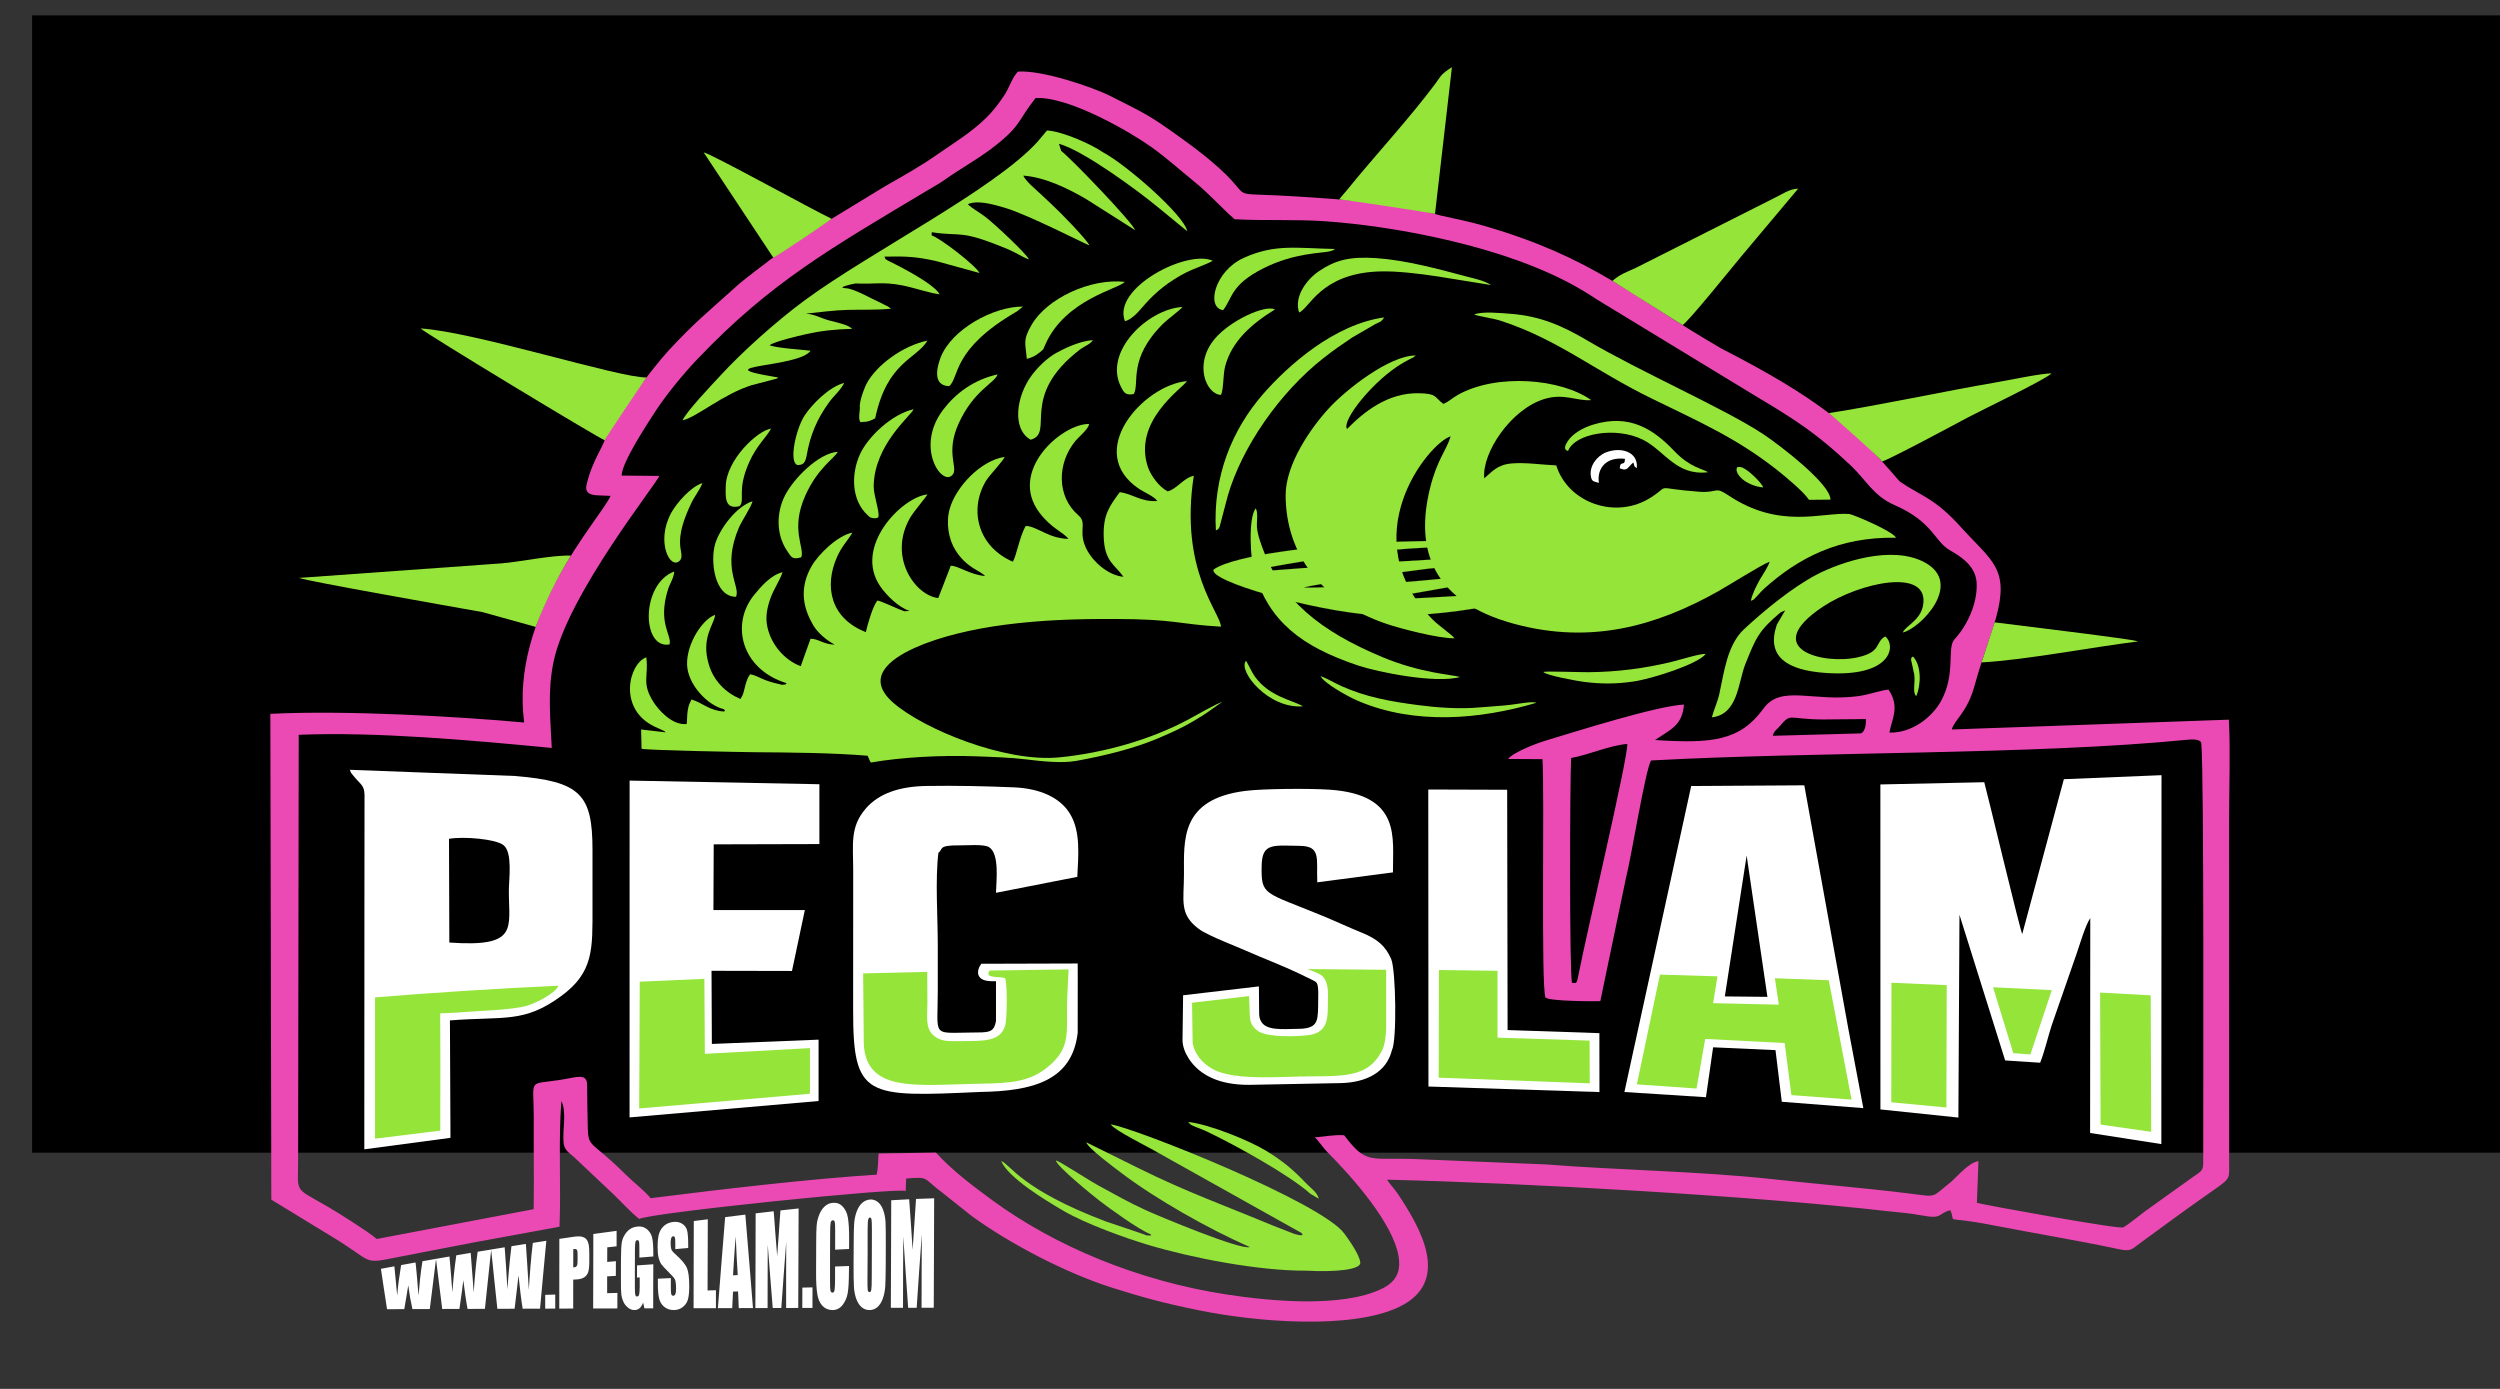 <?xml version="1.0" encoding="UTF-8"?>
<svg xmlns="http://www.w3.org/2000/svg" xmlns:xlink="http://www.w3.org/1999/xlink" width="180px" height="100px" viewBox="0 0 180 100" version="1.1">
<rect x="0" y="0" width="180" height="100" fill="#333333" stroke="none"/>
<g id="surface1">
<path style="fill-rule:evenodd;fill:rgb(0%,0%,0%);fill-opacity:1;stroke-width:20;stroke-linecap:butt;stroke-linejoin:miter;stroke:rgb(0%,0%,0%);stroke-opacity:1;stroke-miterlimit:4;" d="M 1163.713 1119.233 L 117736.287 1119.233 L 117736.287 82980.767 L 1163.713 82980.767 Z M 1163.713 1119.233 " transform="matrix(0.002,0,0,0.001,0,0.001)"/>
<path style=" stroke:none;fill-rule:evenodd;fill:rgb(92.157%,29.02%,70.588%);fill-opacity:1;" d="M 113.121 54.578 C 114.453 54.332 115.828 53.684 117.164 53.562 C 117.254 54.43 114.141 67.605 113.688 70.008 C 113.5 70.992 113.504 70.746 113.191 70.77 C 112.992 70.441 113.031 56.105 113.121 54.578 Z M 127.648 52.977 C 127.703 52.637 127.938 52.527 128.148 52.281 C 128.992 51.293 128.68 51.793 131.273 51.801 L 134.344 51.773 C 134.359 52.008 134.332 52.68 133.977 52.805 Z M 115.223 72.082 L 117.066 63.23 C 117.441 61.809 118.453 55.484 118.875 54.754 C 130.625 54.109 146.461 54.355 157.43 53.266 C 157.898 53.211 158.469 53.227 158.496 53.527 C 158.699 55.949 158.629 79.367 158.633 83.055 C 158.633 84.367 158.727 84.16 157.746 84.848 L 154.43 87.223 C 154.203 87.391 153.145 88.246 152.879 88.367 C 152.766 88.555 143.301 86.832 142.336 86.609 L 142.449 83.605 C 141.801 83.684 140.98 84.633 140.52 85.059 C 138.992 86.262 139.574 86.195 137.445 85.93 C 134.199 85.527 131.047 85.277 127.711 84.91 C 122.324 84.32 116.656 84.262 111.266 83.836 L 101.453 83.438 C 98.543 83.391 98.316 83.746 96.777 81.738 C 96.066 81.688 95.418 81.832 94.664 81.891 C 94.992 82.184 95.238 82.617 95.527 82.906 C 97.402 84.781 100.293 88.07 100.695 90.438 C 100.898 91.648 100.441 92.344 99.449 92.812 C 96.551 94.184 91.402 93.672 88.367 93.211 C 81.914 92.23 75.949 89.711 71.453 86.422 C 70.008 85.367 68.512 84.227 67.387 82.988 L 63.262 83.051 C 63.211 83.605 63.234 84.047 63.125 84.574 C 58.133 84.898 52.133 85.605 46.844 86.27 C 46.391 85.707 45.625 85.145 45.043 84.562 C 42.285 81.812 42.352 82.852 42.309 80.656 C 42.293 79.812 42.277 78.973 42.273 78.129 C 42.27 77.242 41.551 77.555 40.469 77.73 C 37.965 78.137 38.422 77.539 38.43 80.379 C 38.43 81.117 38.426 81.855 38.43 82.594 C 38.434 84.078 38.449 85.578 38.422 87.062 L 27.129 89.207 C 26.52 88.68 24.336 87.309 23.566 86.863 C 21.105 85.438 21.469 85.969 21.465 83.422 L 21.508 52.906 C 27.102 52.672 34.129 53.316 39.727 53.852 C 39.629 51.703 39.414 49.801 39.852 47.668 C 40.852 42.781 47.434 34.645 47.461 34.266 L 44.758 34.242 C 44.77 33.289 46.617 30.504 47.098 29.754 C 47.91 28.48 49.234 26.879 50.219 25.848 C 55.488 20.32 59.777 17.895 66.863 13.656 C 67.262 13.418 67.672 13.191 68.051 12.922 C 69.031 12.223 70.285 11.523 71.293 10.77 C 73.574 9.062 73.23 8.727 74.562 7.059 C 76.977 6.922 81.48 9.57 82.887 10.578 C 84.035 11.402 84.945 12.23 86.016 13.102 C 87.02 13.914 87.871 14.883 88.887 15.785 C 91.059 15.906 93.277 15.777 95.465 15.934 C 100.582 16.305 106.699 17.582 111.043 19.449 C 112.559 20.098 113.723 20.73 115.016 21.586 L 126.332 28.473 C 129.422 30.312 130.859 31.262 133.27 33.531 C 134.332 34.535 134.902 35.711 136.383 36.355 C 139.195 37.578 139.273 38.996 140.414 39.633 C 141.43 40.199 142.277 40.895 142.32 42.012 C 142.379 43.461 141.633 45.047 140.727 46.027 C 140.148 46.656 140.852 48.5 139.738 50.504 C 139.121 51.609 137.688 52.793 136.039 52.746 C 136.191 51.809 136.824 50.887 135.973 49.656 C 135.52 49.664 134.582 50.02 133.766 50.125 C 130.539 50.555 128.234 49.27 126.977 51.008 C 125.27 53.367 123.227 53.543 119.16 53.281 C 120.324 52.492 121.113 52.242 121.246 50.73 C 119.289 50.824 113.629 52.621 111.324 53.312 C 110.633 53.52 108.969 54.152 108.582 54.645 L 111.059 54.66 C 111.215 56.926 110.941 71.172 111.277 71.824 C 111.562 72.098 114.91 72.102 115.223 72.082 Z M 55.488 18.668 C 55.418 18.719 55.312 18.809 55.035 19.023 C 54.793 19.215 54.641 19.309 54.375 19.52 C 53.973 19.844 53.43 20.242 53.043 20.594 C 50.957 22.48 50.078 23.148 48.145 25.23 C 46.961 26.5 44.02 30.453 43.539 31.699 C 43.363 32.191 42.668 33.293 42.355 34.438 C 42.203 34.988 41.953 35.566 42.891 35.656 C 43.129 35.676 43.453 35.676 43.969 35.703 C 43.086 37.535 36.707 44.32 37.742 52.02 C 33.027 51.594 25.051 51.125 19.465 51.395 L 19.535 86.375 L 23.676 88.902 C 26.895 90.82 26.047 91.031 28.328 90.574 C 30.254 90.188 32.387 89.797 34.293 89.422 L 40.285 88.324 C 40.402 85.32 40.195 82.219 40.418 79.281 C 40.828 80.066 40.477 81.367 40.582 82.324 C 40.637 82.816 41.023 83.035 41.34 83.32 L 44.168 85.988 C 44.766 86.559 45.41 87.285 46.031 87.766 C 46.629 87.34 64.945 85.461 65.207 85.758 L 65.242 84.855 C 66.961 84.711 66.406 84.812 67.887 85.902 L 69.984 87.57 C 72.707 89.543 76.738 91.664 80.109 92.727 C 82.375 93.441 83.867 93.844 86.387 94.355 C 90.488 95.184 97.285 95.746 100.723 94.105 C 104.535 92.289 102.281 88.406 100.621 85.926 C 100.398 85.598 100.008 85.18 99.867 84.938 C 109.758 85.168 126.262 86.102 135.859 87.199 C 136.676 87.285 137.523 87.352 138.312 87.5 C 139.902 87.805 139.465 87.395 140.418 87.133 C 140.922 88.203 139.691 87.473 143.473 88.215 C 146.516 88.809 149.504 89.289 152.559 89.941 C 153.449 90.133 153.5 89.93 154.066 89.52 C 155.762 88.289 157.047 87.324 158.773 86.113 C 160.594 84.832 160.508 85 160.5 83.887 L 160.496 58.984 C 160.496 56.637 160.594 54.148 160.48 51.816 L 140.531 52.523 C 140.719 51.797 141.648 51.324 142.191 49.293 C 142.656 47.57 143.219 46.176 143.699 44.535 C 144.707 40.914 143.43 40.434 141.168 37.934 C 139.246 35.805 138.297 35.723 136.766 34.656 C 133.586 30.906 130.812 28.617 123.938 25.094 C 117.43 21.328 114.777 18.566 106.875 16.266 C 105.848 15.965 104.777 15.75 103.719 15.516 C 100.637 14.613 96.41 14.332 93.07 14.129 C 86.977 13.754 91.816 14.801 85.016 9.922 C 82.727 8.277 82.562 8.238 79.926 6.902 C 78.699 6.285 75.027 5.027 73.289 5.156 C 72.848 5.613 72.68 6.324 72.266 6.926 C 71.887 7.48 71.484 8.031 70.938 8.551 C 69.836 9.602 68.734 10.25 67.504 11.109 C 66.203 12.02 64.992 12.684 63.73 13.406 L 59.91 15.734 Z M 55.488 18.668 "/>
<path style=" stroke:none;fill-rule:evenodd;fill:rgb(58.039%,89.412%,22.745%);fill-opacity:1;" d="M 92.566 35.652 C 92.57 39.953 95.223 43.383 99.875 44.934 C 100.816 45.25 103.539 45.973 104.723 45.957 C 104.582 45.73 103.578 45.039 103.172 44.629 C 97.297 38.684 102.879 31.887 104.449 31.414 C 104.117 32.488 103.473 33.074 102.957 35.172 C 101.879 39.555 103.105 43.316 109.027 44.918 C 114.617 46.43 119.316 45.031 123.672 42.594 C 124.48 42.141 126.746 40.707 127.414 40.438 C 127.324 40.793 126.898 41.395 126.691 41.762 C 126.484 42.137 126.156 42.77 126.062 43.258 C 126.398 43.113 126.129 43.27 126.375 43.059 C 126.414 43.027 126.52 42.91 126.582 42.84 C 126.742 42.66 126.867 42.516 127.031 42.371 C 129.488 40.172 132.379 38.648 136.516 38.715 C 136.25 38.223 133.387 37.027 133.148 37.008 C 131.188 36.859 128.156 38.145 124.449 35.668 C 123.418 34.98 123.746 35.504 122.355 35.406 C 118.926 35.152 120.367 34.844 118.898 35.797 C 116.328 37.469 112.875 36.18 112.051 33.508 C 111.02 33.465 109.887 33.285 108.848 33.367 C 107.77 33.457 107.406 34 106.867 34.438 C 106.684 32.605 108.789 29.461 111.195 28.727 C 112.625 28.293 113.527 28.895 114.566 28.809 C 112.422 27.27 107.781 26.848 104.953 28.438 C 104.566 28.656 104.27 28.957 103.918 29.078 C 103.254 28.59 103.5 28.34 102.16 28.312 C 99.91 28.266 98.184 29.668 96.988 30.887 C 96.559 30.293 98.918 27.332 101.039 26.113 C 101.156 26.047 101.293 25.969 101.457 25.883 C 101.742 25.734 101.727 25.773 101.93 25.594 C 100.016 25.598 96.906 28.066 95.691 29.383 C 94.371 30.816 92.566 33.422 92.566 35.652 Z M 92.566 35.652 "/>
<path style=" stroke:none;fill-rule:evenodd;fill:rgb(100%,100%,100%);fill-opacity:1;" d="M 32.328 60.395 C 33.395 60.207 35.719 60.414 36.254 60.852 C 36.922 61.391 36.637 63.301 36.637 64.148 C 36.637 66.859 37.348 68.215 32.352 67.863 Z M 26.238 64.887 L 26.23 82.75 L 32.434 81.922 L 32.395 73.469 C 36.363 73.164 37.727 73.676 40.406 71.715 C 42.754 70 42.66 68.316 42.66 65.348 L 42.66 61.195 C 42.66 57.18 41.789 56.262 37.078 55.871 L 25.184 55.426 C 25.324 55.742 25.203 55.551 25.461 55.875 C 25.961 56.492 26.227 56.523 26.246 57.227 Z M 26.238 64.887 "/>
<path style=" stroke:none;fill-rule:evenodd;fill:rgb(100%,100%,100%);fill-opacity:1;" d="M 124.188 71.742 L 125.758 61.598 L 127.254 71.773 Z M 122.828 79 L 123.344 75.406 L 127.836 75.609 L 128.289 79.328 L 134.16 79.785 L 133.07 74.02 L 129.91 56.543 L 121.766 56.594 L 116.957 78.625 Z M 122.828 79 "/>
<path style=" stroke:none;fill-rule:evenodd;fill:rgb(100%,100%,100%);fill-opacity:1;" d="M 51.254 75.164 L 51.23 69.898 L 57.023 69.91 L 57.949 65.523 L 51.367 65.527 L 51.387 60.793 L 58.996 60.773 L 58.996 56.465 L 45.332 56.203 L 45.328 80.453 L 58.938 79.273 L 58.938 74.855 Z M 51.254 75.164 "/>
<path style=" stroke:none;fill-rule:evenodd;fill:rgb(100%,100%,100%);fill-opacity:1;" d="M 90.531 77.504 C 67.367 77.699 120.715 77.246 90.531 77.504 Z M 100.219 75.613 C 100.586 74.93 100.504 69.832 100.164 69.047 C 99.762 68.113 99.156 67.605 98.086 67.168 C 96.938 66.699 96.277 66.375 95.199 65.93 C 90.992 64.195 90.793 64.52 90.84 62.301 C 90.879 60.668 91.684 60.879 93.594 60.902 C 95.137 60.926 94.773 61.82 94.844 63.527 L 100.293 62.812 C 100.262 60.387 100.969 57.203 95.699 56.855 C 94.293 56.762 90.988 56.781 89.695 56.941 C 84.953 57.527 85.25 60.504 85.246 62.949 C 85.242 64.855 84.879 65.828 86.336 66.898 C 87.016 67.398 89.203 68.207 90.195 68.66 C 90.656 68.871 92.477 69.586 93.461 70.059 L 94.488 70.559 C 94.914 70.762 94.941 70.75 94.906 72.449 C 94.883 73.598 94.84 74.086 93.359 74.078 C 92.344 74.094 91.109 74.227 90.77 73.488 C 90.699 73.336 90.66 73.176 90.66 73.008 L 90.641 71.02 L 85.184 71.66 L 85.141 74.836 C 85.133 75.355 85.344 75.836 85.598 76.23 C 86.379 77.422 87.805 78.121 89.945 78.109 L 96.504 77.984 C 98.363 77.949 99.824 77.207 100.219 75.613 Z M 100.219 75.613 "/>
<path style=" stroke:none;fill-rule:evenodd;fill:rgb(100%,100%,100%);fill-opacity:1;" d="M 102.848 78.23 L 115.16 78.629 L 115.156 74.387 L 108.547 74.164 L 108.516 56.863 L 102.836 56.844 Z M 102.848 78.23 "/>
<path style=" stroke:none;fill-rule:evenodd;fill:rgb(58.039%,89.412%,22.745%);fill-opacity:1;" d="M 117.855 78.074 L 122.152 78.375 L 122.773 74.805 L 128.496 75.098 L 128.98 78.848 L 133.312 79.172 L 131.672 70.578 L 127.793 70.434 L 128.074 72.336 L 123.344 72.227 L 123.656 70.297 L 119.516 70.172 Z M 117.855 78.074 "/>
<path style=" stroke:none;fill-rule:evenodd;fill:rgb(58.039%,89.412%,22.745%);fill-opacity:1;" d="M 94.652 69.977 C 95.223 70.188 95.406 70.398 95.543 70.906 C 95.656 71.316 95.609 72.004 95.605 72.449 C 95.605 73.438 95.508 74.359 94.23 74.527 C 93.324 74.645 91.352 74.688 90.656 74.281 C 90.168 73.996 90.004 73.594 89.988 73.141 L 89.934 71.719 L 85.828 72.195 L 85.871 75.105 C 86.012 75.895 86.555 76.535 87.27 76.949 C 88.82 77.848 92.309 77.5 94.289 77.496 C 97.066 77.5 98.641 77.457 99.543 75.555 C 99.688 75.254 99.805 74.617 99.805 73.863 L 99.805 69.824 L 94.141 69.773 Z M 94.652 69.977 "/>
<path style=" stroke:none;fill-rule:evenodd;fill:rgb(58.039%,89.412%,22.745%);fill-opacity:1;" d="M 93.707 88.773 C 93.793 88.855 93.941 89.07 93.168 88.832 L 91.664 88.246 C 88.211 86.805 85.414 85.824 81.859 84.051 L 78.211 82.246 C 78.328 82.672 80.309 84.125 80.75 84.461 C 83.18 86.309 87.016 88.484 89.98 89.785 C 89.391 90.051 83.477 87.578 82.516 87.141 C 81.27 86.578 80.293 86.008 79.121 85.375 C 78.301 84.93 76.281 83.586 76.023 83.555 C 76.098 83.988 78.664 86.062 79.16 86.449 C 79.738 86.898 82.117 88.633 82.859 88.863 C 82.789 88.98 83.152 88.969 82.547 88.949 C 82.414 88.867 79.973 88.078 79.613 87.941 C 73.523 85.633 72.777 83.871 72.086 83.59 C 72.57 84.777 75.242 86.41 76.586 87.188 C 78.18 88.113 80.926 89.105 82.648 89.625 C 85.75 90.559 90.613 91.512 94.055 91.488 C 96.176 91.602 97.988 91.418 97.941 90.906 C 97.887 90.34 97.148 89.309 96.801 88.828 C 95.18 86.574 81.727 81.211 79.965 80.953 C 80.312 81.434 82.691 82.578 83.418 83.016 Z M 93.707 88.773 "/>
<path style=" stroke:none;fill-rule:evenodd;fill:rgb(58.039%,89.412%,22.745%);fill-opacity:1;" d="M 31.707 76.598 L 31.695 72.961 L 32.871 72.91 C 34.398 72.773 36.863 72.742 37.973 72.402 C 38.602 72.211 39.996 71.52 40.207 70.969 C 35.797 71.18 31.398 71.449 27.004 71.812 L 27.004 81.984 L 31.699 81.406 Z M 31.707 76.598 "/>
<path style=" stroke:none;fill-rule:evenodd;fill:rgb(58.039%,89.412%,22.745%);fill-opacity:1;" d="M 106.137 22.648 C 106.457 22.773 107.508 22.918 108.051 23.094 C 112.184 24.441 114.777 26.676 118.965 28.715 C 122.453 30.414 125.039 31.562 127.891 33.793 C 128.477 34.254 129.859 35.391 130.246 35.988 L 131.793 35.973 C 131.816 34.832 127.973 31.93 126.98 31.277 C 124.156 29.406 118.203 26.824 114.246 24.492 C 112.559 23.5 110.93 22.746 108.719 22.59 C 108.137 22.547 106.66 22.398 106.137 22.648 Z M 106.137 22.648 "/>
<path style=" stroke:none;fill-rule:evenodd;fill:rgb(58.039%,89.412%,22.745%);fill-opacity:1;" d="M 41.109 40.004 C 39.773 39.953 37.379 40.465 36.113 40.562 L 21.535 41.609 C 22.02 41.828 32.406 43.656 34.73 44.07 L 38.57 45.137 C 39.238 43.387 40.078 41.66 41.109 40.004 Z M 41.109 40.004 "/>
<path style=" stroke:none;fill-rule:evenodd;fill:rgb(58.039%,89.412%,22.745%);fill-opacity:1;" d="M 131.676 29.742 C 131.883 29.902 135.176 32.785 135.504 33.227 C 136.09 33.062 140.891 30.48 141.734 30.031 C 142.629 29.555 147.312 27.309 147.711 26.883 C 146.996 26.875 144.559 27.387 143.719 27.531 C 140.059 28.156 135.109 29.219 131.676 29.742 Z M 131.676 29.742 "/>
<path style=" stroke:none;fill-rule:evenodd;fill:rgb(58.039%,89.412%,22.745%);fill-opacity:1;" d="M 116.09 20.223 L 121.141 23.402 C 121.484 23.266 124.797 19.145 125.367 18.465 L 129.469 13.582 C 128.82 13.598 128.285 14.012 127.711 14.277 L 117.773 19.289 C 117.062 19.613 116.684 19.727 116.09 20.223 Z M 116.09 20.223 "/>
<path style=" stroke:none;fill-rule:evenodd;fill:rgb(100%,100%,100%);fill-opacity:1;" d="M 67.566 61.395 C 67.93 61.168 67.477 60.852 69.039 60.867 C 69.621 60.875 70.809 60.762 71.199 60.988 C 71.984 61.453 71.73 63.441 71.711 64.281 L 77.566 63.133 C 77.637 61.621 77.824 59.895 77.047 58.605 C 76.336 57.422 74.883 56.777 73.043 56.691 C 70.965 56.602 68.785 56.555 66.691 56.59 C 64.777 56.621 63.273 57.121 62.328 58.223 C 61.195 59.543 61.426 60.762 61.43 62.582 C 61.434 65.961 61.43 69.344 61.426 72.727 C 61.418 79.051 62.371 78.992 70.574 78.621 C 74.336 78.559 77.188 77.836 77.594 74.367 L 77.598 70.414 L 77.594 69.371 L 70.652 69.391 C 70.262 69.926 70.293 70.59 71.273 70.641 C 71.543 70.656 71.449 70.648 71.711 70.645 L 71.711 73.508 C 71.555 74.391 71.18 74.332 69.867 74.344 C 67.059 74.371 67.52 74.676 67.52 71.344 C 67.52 70.234 67.52 69.129 67.52 68.023 C 67.52 66.016 67.328 63.316 67.566 61.395 Z M 67.566 61.395 "/>
<path style=" stroke:none;fill-rule:evenodd;fill:rgb(58.039%,89.412%,22.745%);fill-opacity:1;" d="M 104.539 4.84 C 104.508 4.859 104.465 4.887 104.445 4.898 L 104.266 5.016 C 103.723 5.391 103.688 5.562 103.34 6.031 C 101.5 8.508 98.988 11.207 96.969 13.703 C 96.875 13.828 96.391 14.359 96.43 14.359 C 96.91 14.387 103.047 15.32 103.32 15.402 Z M 104.539 4.84 "/>
<path style=" stroke:none;fill-rule:evenodd;fill:rgb(58.039%,89.412%,22.745%);fill-opacity:1;" d="M 127.934 44.969 C 127.133 47.293 128.695 48.254 131.402 48.449 C 136.211 48.801 136.547 46.484 135.738 45.824 C 134.98 46.246 135.5 46.922 133.805 47.316 C 131.312 47.898 126.641 46.734 131.27 43.668 C 133.891 41.934 138.945 40.828 138.461 43.582 C 138.266 44.688 137.184 45.062 137.004 45.539 C 138.23 45.266 141.406 42.047 138.598 40.504 C 136.238 39.207 132.531 40.469 130.809 41.367 C 129 42.309 126.914 44.051 125.582 45.293 C 124.348 46.438 124.133 48.422 123.793 49.957 C 123.66 50.562 123.395 51.094 123.254 51.648 C 125.148 51.438 125.141 49.129 125.66 47.828 C 126.426 45.926 126.602 45.441 128.191 44.098 L 128.535 43.945 Z M 127.934 44.969 "/>
<path style=" stroke:none;fill-rule:evenodd;fill:rgb(58.039%,89.412%,22.745%);fill-opacity:1;" d="M 58.359 25.25 C 57.594 25.168 55.98 25.062 55.41 24.863 C 55.715 24.59 57.582 24.164 58.027 24.062 C 59.148 23.809 60.102 23.715 61.359 23.676 C 61.035 23.371 60.355 23.246 59.68 23.066 C 59.094 22.91 58.68 22.629 58.016 22.582 C 58.926 22.488 60.109 22.332 61.02 22.312 C 62.137 22.285 63.055 22.328 64.141 22.23 C 64.121 22.207 64.082 22.148 64.07 22.168 C 64.059 22.184 64.02 22.121 64 22.105 L 63.352 21.777 C 62.73 21.504 61.492 20.773 60.906 20.754 C 60.16 20.723 61.316 20.449 61.602 20.41 C 62.996 20.469 63.574 20.281 64.922 20.539 C 65.82 20.711 66.895 21.098 67.656 21.191 C 67.168 20.297 63.906 18.754 63.902 18.75 C 63.656 18.559 63.805 18.758 63.684 18.477 C 65.289 18.441 65.957 18.484 67.371 18.789 L 70.523 19.656 C 70.266 19.121 67.668 17.121 67.078 16.949 L 67.086 16.719 C 69.324 17.066 69.023 16.473 72.574 17.945 C 73.152 18.184 73.617 18.52 74.086 18.676 C 73.898 18.262 71.637 16.145 70.953 15.621 C 70.562 15.32 70.008 15.012 69.691 14.719 C 69.832 14.637 69.73 14.66 69.992 14.605 C 70.684 14.469 71.711 14.773 72.363 14.965 C 74.012 15.449 78.27 17.633 78.434 17.668 C 78.254 17.246 76.348 15.293 75.73 14.723 C 75.438 14.457 75.301 14.32 75.035 14.07 C 74.637 13.691 73.836 13.043 73.676 12.645 C 75.281 12.758 76.965 13.621 78.152 14.301 L 81.734 16.574 C 81.516 15.984 77.145 11.43 76.402 10.863 L 76.246 10.352 C 77.977 10.824 81.867 13.676 83.359 14.91 L 85.477 16.645 C 85.281 15.508 81.039 11.805 79.379 10.945 C 78.691 10.453 76.594 9.473 75.387 9.391 L 74.699 10.211 C 71.551 13.664 62.691 18.129 57.965 21.602 C 55.938 23.094 53.449 25.312 51.812 27.102 C 51.289 27.672 49.398 29.645 49.148 30.266 C 50.188 30.023 52.082 28.359 54.141 27.727 L 55.637 27.336 C 55.867 27.27 56.277 27.203 55.809 27.141 C 50.535 26.273 57.547 26.488 58.359 25.25 Z M 55.805 27.141 L 58.238 22.371 Z M 55.805 27.141 "/>
<path style=" stroke:none;fill-rule:evenodd;fill:rgb(58.039%,89.412%,22.745%);fill-opacity:1;" d="M 87.543 38.195 C 87.797 38.027 87.656 38.199 87.812 37.93 L 88.402 35.691 C 89.406 32.223 92.109 28.273 95.316 25.762 C 95.996 25.227 96.566 24.832 97.34 24.312 L 99.02 23.336 C 99.457 23.129 99.426 23.191 99.66 22.855 C 96.059 23.348 92.719 26.328 90.922 28.395 C 88.723 30.934 87.32 34.281 87.543 38.195 Z M 87.543 38.195 "/>
<path style=" stroke:none;fill-rule:evenodd;fill:rgb(100%,100%,100%);fill-opacity:1;" d="M 141.082 65.867 L 144.371 76.352 L 146.891 76.516 C 147.223 75.688 147.449 74.652 147.723 73.82 L 149.527 68.633 C 149.758 67.961 150.16 66.586 150.5 66.105 L 150.488 81.574 L 155.617 82.375 L 155.629 55.812 L 148.598 56.102 L 145.602 67.25 C 145.473 67.094 143.168 57.426 142.867 56.32 L 135.387 56.48 L 135.391 79.879 L 141.004 80.465 Z M 141.082 65.867 "/>
<path style=" stroke:none;fill-rule:evenodd;fill:rgb(58.039%,89.412%,22.745%);fill-opacity:1;" d="M 72.363 70.418 C 72.535 70.754 72.512 73.312 72.383 73.801 C 72.07 75 70.832 74.945 69.281 74.961 C 68.277 74.965 67.75 75.016 67.207 74.543 C 66.605 74.02 66.773 73.141 66.773 72.262 L 66.762 69.973 L 62.148 70.086 L 62.188 74.754 C 62.09 78.789 65.984 78.102 70.566 78.027 C 72.824 77.992 74.172 77.887 75.496 76.777 C 76.98 75.527 76.824 74.531 76.824 72.539 C 76.824 71.852 76.949 69.77 76.93 69.797 L 71.258 69.879 C 70.848 70.453 71.867 70.289 72.363 70.418 Z M 72.363 70.418 "/>
<path style="fill-rule:evenodd;fill:rgb(58.039%,89.412%,22.745%);fill-opacity:1;stroke-width:7.62;stroke-linecap:butt;stroke-linejoin:miter;stroke:rgb(58.039%,89.412%,22.745%);stroke-opacity:1;stroke-miterlimit:4;" d="M 45315.143 40972.442 C 45500.924 40893.597 47121.35 40331.821 47536.777 40203.697 C 48359.891 39950.734 49069.473 39783.187 50034.503 39605.784 C 50996.953 39431.666 51706.534 39395.529 52736.072 39283.831 C 53326.96 39221.411 55334.429 39326.539 55693.09 39135.995 C 54431.326 38791.045 50377.682 38932.31 48937.878 39129.424 C 47500.653 39333.109 44471.387 39931.022 43699.878 40995.439 C 43449.59 41810.178 47301.97 43994.86 49441.035 44277.391 C 50689.898 44438.367 52312.904 44109.844 53368.244 43705.759 C 53987.515 43469.222 56000.145 42493.507 56302.04 42082.852 L 53347.602 42759.611 C 51918.118 43045.427 50775.048 43051.997 50065.467 43189.977 C 49745.51 43186.692 49766.152 43127.558 49833.24 43091.42 L 55143.487 41218.835 C 54893.199 41057.858 51685.892 41724.762 51141.45 41813.463 C 50026.762 41997.436 48073.479 42342.386 46927.828 42306.248 C 47258.105 42063.141 50669.256 41120.278 51425.282 40939.59 L 56374.288 40006.583 C 54622.268 39819.324 48561.155 40627.492 46504.659 40965.872 L 45516.406 41113.707 C 45330.625 41143.275 45281.599 41107.137 45315.143 40972.442 Z M 45315.143 40972.442 " transform="matrix(0.002,0,0,0.001,0,0.001)"/>
<path style=" stroke:none;fill-rule:evenodd;fill:rgb(58.039%,89.412%,22.745%);fill-opacity:1;" d="M 147.73 71.289 L 143.5 71.082 L 144.957 75.824 L 146.188 75.922 Z M 147.73 71.289 "/>
<path style=" stroke:none;fill-rule:evenodd;fill:rgb(58.039%,89.412%,22.745%);fill-opacity:1;" d="M 142.672 47.691 C 145.613 47.551 150.734 46.578 153.93 46.184 C 153.926 46.055 144.492 44.93 143.617 44.809 Z M 142.672 47.691 "/>
<path style=" stroke:none;fill-rule:evenodd;fill:rgb(58.039%,89.412%,22.745%);fill-opacity:1;" d="M 93.535 22.496 C 94.27 22.242 95.051 19.719 99.223 19.547 C 100.535 19.492 102.223 19.711 103.457 19.895 L 107.352 20.523 C 106.871 20.195 106.148 20.059 105.535 19.895 C 103.586 19.371 101.203 18.73 99.109 18.586 C 97.156 18.449 96.113 18.75 94.988 19.508 C 94.094 20.102 93.145 21.359 93.535 22.496 Z M 93.535 22.496 "/>
<path style=" stroke:none;fill-rule:evenodd;fill:rgb(58.039%,89.412%,22.745%);fill-opacity:1;" d="M 97.801 47.922 C 99.176 48.383 103.32 49.234 105.129 48.746 C 104.625 48.578 102.324 48.48 99.523 47.309 C 95.109 45.457 92.242 43.25 90.84 39.285 C 90.688 38.855 90.559 38.473 90.508 38.051 C 90.453 37.609 90.613 36.949 90.414 36.598 C 89.848 37.301 90.035 40.367 90.312 41.254 C 91.398 44.711 93.621 46.527 97.801 47.922 Z M 97.801 47.922 "/>
<path style=" stroke:none;fill-rule:evenodd;fill:rgb(58.039%,89.412%,22.745%);fill-opacity:1;" d="M 58.316 78.75 L 58.316 75.465 L 50.75 75.875 L 50.715 70.477 L 46.062 70.68 L 46.023 79.809 Z M 58.316 78.75 "/>
<path style=" stroke:none;fill-rule:evenodd;fill:rgb(58.039%,89.412%,22.745%);fill-opacity:1;" d="M 71.828 26.957 C 70.094 27.34 68.797 28.328 67.902 29.508 C 65.809 32.273 67.93 35.195 68.625 34.125 C 68.957 33.613 68.074 32.559 69.031 30.473 C 70.121 28.09 71.613 27.59 71.828 26.957 Z M 71.828 26.957 "/>
<path style=" stroke:none;fill-rule:evenodd;fill:rgb(58.039%,89.412%,22.745%);fill-opacity:1;" d="M 74.211 31.66 C 75.977 31.164 73.324 28.574 77.762 25.16 C 78.055 24.938 78.508 24.785 78.688 24.488 C 77.762 24.555 76.719 25.043 76.066 25.402 C 75.395 25.77 74.711 26.445 74.273 27.039 C 73.176 28.516 72.832 30.898 74.211 31.66 Z M 74.211 31.66 "/>
<path style=" stroke:none;fill-rule:evenodd;fill:rgb(58.039%,89.412%,22.745%);fill-opacity:1;" d="M 43.539 31.699 C 43.664 31.41 46.297 27.523 46.547 27.176 C 44.582 27.219 34.172 23.887 30.285 23.648 C 30.465 23.906 43.188 31.602 43.539 31.699 Z M 43.539 31.699 "/>
<path style=" stroke:none;fill-rule:evenodd;fill:rgb(58.039%,89.412%,22.745%);fill-opacity:1;" d="M 63.234 37.254 C 63.375 36.922 62.898 35.699 62.906 35.004 C 62.945 32.012 65.602 29.918 65.781 29.465 C 64.203 29.82 62.48 31.453 61.906 32.734 C 61.285 34.113 61.277 36.027 62.492 37.113 C 62.602 37.211 62.602 37.242 62.758 37.285 C 63.031 37.359 63.156 37.285 63.234 37.254 Z M 63.234 37.254 "/>
<path style=" stroke:none;fill-rule:evenodd;fill:rgb(58.039%,89.412%,22.745%);fill-opacity:1;" d="M 107.82 74.711 L 107.82 69.898 L 103.605 69.84 L 103.586 77.594 L 114.461 78 L 114.453 74.922 Z M 107.82 74.711 "/>
<path style=" stroke:none;fill-rule:evenodd;fill:rgb(58.039%,89.412%,22.745%);fill-opacity:1;" d="M 57.695 40.121 C 57.945 39.41 56.887 38.133 57.977 35.695 C 58.883 33.668 60.078 33.012 60.32 32.527 C 58.906 32.633 57.109 34.496 56.508 35.695 C 55.91 36.883 55.859 38.465 56.668 39.656 C 56.977 40.113 57.031 40.32 57.695 40.121 Z M 57.695 40.121 "/>
<path style=" stroke:none;fill-rule:evenodd;fill:rgb(58.039%,89.412%,22.745%);fill-opacity:1;" d="M 88.066 22.332 C 88.754 21.438 88.609 20.504 90.969 19.316 C 93.215 18.184 95.234 18.234 95.742 18.094 C 96.031 18.012 95.949 18.039 96.117 17.926 C 93.34 17.875 91.82 17.543 89.551 18.566 C 87.453 19.512 86.816 22.16 88.066 22.332 Z M 88.066 22.332 "/>
<path style=" stroke:none;fill-rule:evenodd;fill:rgb(58.039%,89.412%,22.745%);fill-opacity:1;" d="M 110.617 50.602 C 110.355 50.473 109.309 50.68 108.73 50.75 C 108 50.832 107.34 50.863 106.574 50.93 C 105.062 51.07 103.473 50.945 102.09 50.766 C 100.059 50.5 98.336 50.18 96.617 49.414 C 96.086 49.176 95.52 48.832 95.078 48.676 C 95.328 49.188 97.016 50.145 97.824 50.484 C 101.902 52.207 106.566 51.801 110.617 50.602 Z M 110.617 50.602 "/>
<path style=" stroke:none;fill-rule:evenodd;fill:rgb(58.039%,89.412%,22.745%);fill-opacity:1;" d="M 81.633 28.371 C 82.074 27.598 81.184 25.848 83.742 23.309 C 84.125 22.934 84.914 22.379 85.141 22.102 C 82.652 22.238 79.414 25.336 80.715 27.863 C 80.926 28.281 81.059 28.48 81.633 28.371 Z M 81.633 28.371 "/>
<path style=" stroke:none;fill-rule:evenodd;fill:rgb(58.039%,89.412%,22.745%);fill-opacity:1;" d="M 112.902 32.465 C 113.391 31.199 116.352 30.695 118.285 31.656 C 119.848 32.438 120.684 34.285 122.977 34 C 122.578 33.734 121.707 33.688 120.539 32.465 C 119.078 30.93 117.348 29.762 114.699 30.574 C 113.941 30.805 113.234 31.234 112.895 31.738 C 112.418 32.434 112.902 32.465 112.902 32.465 Z M 112.902 32.465 "/>
<path style=" stroke:none;fill-rule:evenodd;fill:rgb(58.039%,89.412%,22.745%);fill-opacity:1;" d="M 111.117 48.379 C 111.32 48.633 113.578 49.035 114.035 49.094 C 115.289 49.254 116.34 49.254 117.605 49.07 C 119 48.867 122.297 47.789 122.801 47.09 C 122.566 47.012 120.891 47.523 120.379 47.648 C 118.457 48.117 116.461 48.383 114.367 48.398 C 113.789 48.406 111.312 48.309 111.117 48.379 Z M 111.117 48.379 "/>
<path style=" stroke:none;fill-rule:evenodd;fill:rgb(58.039%,89.412%,22.745%);fill-opacity:1;" d="M 52.996 42.969 C 53.324 42.172 51.93 40.934 53.211 37.965 C 53.438 37.449 54.066 36.543 54.184 36.09 C 52.996 36.457 51.812 38.102 51.496 39.145 C 51.125 40.375 51.43 42.98 52.996 42.969 Z M 52.996 42.969 "/>
<path style=" stroke:none;fill-rule:evenodd;fill:rgb(58.039%,89.412%,22.745%);fill-opacity:1;" d="M 61.914 29.383 C 61.82 30.098 61.848 30.496 62.078 30.383 C 62.5 30.383 62.672 30.297 63.012 30.121 C 63.875 26.027 65.977 25.875 66.777 24.523 C 64.965 24.902 63.113 26.309 62.422 27.574 C 62.227 27.93 61.836 28.965 61.914 29.383 Z M 61.914 29.383 "/>
<path style=" stroke:none;fill-rule:evenodd;fill:rgb(58.039%,89.412%,22.745%);fill-opacity:1;" d="M 55.676 18.547 C 55.816 18.543 59.863 15.805 59.879 15.754 C 58.531 15.121 51.125 11.023 50.664 10.973 Z M 55.676 18.547 "/>
<path style=" stroke:none;fill-rule:evenodd;fill:rgb(58.039%,89.412%,22.745%);fill-opacity:1;" d="M 65.121 44.012 C 64.609 43.848 63.438 43.258 63.176 43.242 C 62.828 43.641 62.465 44.98 62.34 45.512 C 59.801 44.527 59.32 42.223 60.27 40.094 C 60.609 39.328 61.027 38.934 61.375 38.348 C 60.289 38.559 58.902 39.938 58.43 40.773 C 57.641 42.16 57.719 43.496 58.441 44.812 C 58.754 45.48 59.492 46.102 60.105 46.414 C 59.301 46.402 58.938 45.992 58.359 45.988 L 57.652 47.969 C 56.449 47.508 55.543 46.402 55.262 45.191 C 55.082 44.434 55.238 43.73 55.48 43.059 C 55.699 42.438 56.156 41.777 56.344 41.199 C 55.484 41.406 54.781 42.25 54.316 42.812 C 52.582 44.914 53.352 48.18 56.637 49.191 C 56.449 49.367 56.664 49.25 56.309 49.305 C 55.898 49.215 55.496 49.113 55.137 48.98 C 54.754 48.836 54.402 48.613 54.016 48.547 C 53.684 48.945 53.621 49.68 53.469 50.047 L 53.312 50.328 C 52.23 49.867 51.395 49.023 51.043 47.871 C 50.445 45.914 51.414 44.984 51.492 44.27 C 50.605 44.562 49.438 46.305 49.469 47.828 C 49.492 49.262 50.941 50.789 52.105 51.055 C 52.254 51.23 52.211 51.129 52.137 51.23 C 51.074 51.172 50.605 50.609 49.789 50.363 L 49.609 50.742 C 49.566 50.871 49.531 51.059 49.504 51.238 C 49.465 51.531 49.48 51.836 49.438 52.129 C 48.395 52.242 47.41 51.117 47.043 50.535 C 46.176 49.156 46.711 48.73 46.535 47.328 C 45.297 47.754 44.441 51.027 47.129 52.316 L 47.734 52.59 C 47.906 52.691 47.805 52.609 47.93 52.73 L 46.16 52.523 L 46.191 53.91 C 46.559 54.02 53.391 54.152 54.367 54.16 C 56.848 54.176 60.047 54.207 62.469 54.414 L 62.645 54.816 C 62.66 54.84 62.68 54.875 62.703 54.902 C 64.961 54.508 67.812 54.367 70.223 54.453 C 71.457 54.5 72.746 54.535 73.949 54.684 C 74.934 54.809 76.449 54.969 77.461 54.789 C 79.555 54.414 81.625 53.895 83.352 53.172 C 84.859 52.539 85.742 52.082 86.949 51.281 C 87.125 51.164 87.914 50.578 87.992 50.555 C 87.727 50.574 85.914 51.613 85.523 51.824 C 82.895 53.227 79.52 54.215 76.254 54.531 C 72.367 54.906 66.523 52.512 64.324 50.605 C 62.281 48.836 64.008 47.48 65.871 46.641 C 67.641 45.844 70.035 45.281 72.363 44.98 C 74.98 44.641 77.426 44.559 80.199 44.566 C 84.668 44.574 84.715 44.934 87.91 45.121 C 87.875 44.109 84.898 41.062 85.953 34.258 C 85.227 34.398 84.73 35.215 84.074 35.379 C 83.457 35.07 82.844 34.219 82.648 33.625 C 81.555 30.328 85.078 28 85.465 27.441 C 82.34 27.703 78 32.547 82.043 35.219 C 82.379 35.441 83.156 35.773 83.32 36.074 C 82.125 36.148 81.555 35.547 80.621 35.438 C 79.902 36.422 79.426 37.031 79.465 38.605 C 79.512 40.457 80.277 40.645 80.887 41.527 C 79.797 41.434 78.727 40.457 78.289 39.648 C 77.535 38.27 78.336 37.695 77.648 37.105 C 76.07 35.754 76.098 33.344 77.445 31.73 C 77.68 31.449 78.41 30.855 78.41 30.523 C 76.398 30.523 72.586 33.941 74.84 36.91 C 75.715 38.062 76.504 38.273 76.934 38.801 C 75.508 38.777 74.688 37.906 73.859 37.863 C 73.422 38.566 73.168 40.105 72.918 40.441 C 70.457 39.375 69.742 36.781 70.961 34.668 C 71.223 34.215 72.258 33.172 72.328 32.898 C 70.59 33.16 68.816 35.078 68.379 36.633 C 68.098 37.629 68.289 38.816 68.797 39.621 C 69.621 40.922 70.578 41.07 70.922 41.473 C 69.879 41.395 69.023 40.746 68.457 40.73 L 67.555 43.059 C 65.906 42.887 63.918 40.109 65.516 37.301 C 65.805 36.793 66.719 35.758 66.77 35.598 C 64.902 35.805 61.426 39.391 63.383 42.223 C 63.844 42.887 64.715 43.746 65.496 43.984 Z M 65.121 44.012 "/>
<path style=" stroke:none;fill-rule:evenodd;fill:rgb(58.039%,89.412%,22.745%);fill-opacity:1;" d="M 85.531 80.777 C 85.73 80.887 85.457 80.902 86.219 81.191 C 86.484 81.297 86.652 81.355 86.91 81.477 C 88.949 82.449 92.836 84.594 94.348 85.953 L 94.953 86.309 C 94.844 85.855 94.434 85.598 94.086 85.242 C 93.164 84.281 92.469 83.656 91.145 82.848 C 89.977 82.137 87.117 80.953 85.531 80.777 Z M 85.531 80.777 "/>
<path style=" stroke:none;fill-rule:evenodd;fill:rgb(58.039%,89.412%,22.745%);fill-opacity:1;" d="M 57.445 33.488 C 57.621 33.438 57.945 33.562 58.078 32.805 C 58.324 31.363 58.801 30.191 59.703 28.953 C 60.047 28.484 60.566 28.055 60.777 27.57 C 59.703 27.852 58.484 29.086 57.945 29.895 C 57.312 30.844 56.75 33.344 57.445 33.488 Z M 57.445 33.488 "/>
<path style=" stroke:none;fill-rule:evenodd;fill:rgb(58.039%,89.412%,22.745%);fill-opacity:1;" d="M 53.254 36.441 C 53.672 35.965 53.027 35.328 53.945 33.273 C 54.5 32.039 55.195 31.465 55.516 30.863 C 54.543 30.992 52.289 33.117 52.254 35.008 C 52.242 35.723 52.141 36.727 53.254 36.441 Z M 53.254 36.441 "/>
<path style=" stroke:none;fill-rule:evenodd;fill:rgb(58.039%,89.412%,22.745%);fill-opacity:1;" d="M 50.574 34.781 C 49.703 35.059 48.703 36.246 48.332 36.918 C 47.184 39.02 48.273 41.102 48.961 40.348 C 49.16 40.129 49.023 39.695 48.988 39.434 C 48.848 38.328 49.309 37.223 49.781 36.207 C 49.992 35.758 50.398 35.262 50.574 34.781 Z M 50.574 34.781 "/>
<path style=" stroke:none;fill-rule:evenodd;fill:rgb(58.039%,89.412%,22.745%);fill-opacity:1;" d="M 48.207 46.398 C 48.391 45.711 47.324 44.887 48.102 42.422 C 48.234 42 48.527 41.605 48.543 41.148 C 46.121 42.055 46.195 46.773 48.207 46.398 Z M 48.207 46.398 "/>
<path style=" stroke:none;fill-rule:evenodd;fill:rgb(58.039%,89.412%,22.745%);fill-opacity:1;" d="M 75.109 25.16 L 75.281 24.766 C 76.738 21.527 80.602 20.793 80.98 20.293 C 78.516 20.023 75.398 21.473 74.285 23.371 C 73.625 24.492 73.832 24.691 73.93 25.836 C 74.43 25.727 74.793 25.453 75.109 25.16 Z M 75.109 25.16 "/>
<path style=" stroke:none;fill-rule:evenodd;fill:rgb(58.039%,89.412%,22.745%);fill-opacity:1;" d="M 87.91 28.434 C 88.109 28.043 88.051 26.965 88.215 26.359 C 88.688 24.605 90.02 23.379 91.793 22.281 C 91.074 21.918 88.543 23.102 87.465 24.391 C 85.91 26.246 86.871 28.402 87.91 28.434 Z M 87.91 28.434 "/>
<path style=" stroke:none;fill-rule:evenodd;fill:rgb(58.039%,89.412%,22.745%);fill-opacity:1;" d="M 68.34 27.805 C 69.102 27.168 68.484 25.16 73.211 22.426 L 73.656 22.074 C 71.535 22.055 68.492 23.715 67.719 25.754 C 67.438 26.508 67.152 27.766 68.34 27.805 Z M 68.34 27.805 "/>
<path style=" stroke:none;fill-rule:evenodd;fill:rgb(58.039%,89.412%,22.745%);fill-opacity:1;" d="M 80.996 23.125 C 81.559 22.992 82.082 22.305 82.434 21.91 C 83.273 20.965 84.184 20.25 85.387 19.625 C 85.891 19.363 86.824 19.059 87.32 18.777 C 85.5 17.934 80.055 20.727 80.996 23.125 Z M 80.996 23.125 "/>
<path style=" stroke:none;fill-rule:evenodd;fill:rgb(100%,100%,100%);fill-opacity:1;" d="M 115.121 34.766 C 114.965 33.711 115.648 32.875 116.996 33.035 C 116.992 33.641 116.652 33.094 116.621 33.715 C 117.125 33.926 117.156 33.73 117.453 33.434 C 117.477 33.41 117.508 33.383 117.523 33.367 C 117.543 33.348 117.57 33.316 117.598 33.297 C 117.703 33.547 117.602 33.559 117.848 33.707 C 117.98 32.535 116.711 32.137 115.609 32.582 C 114.949 32.852 114.418 33.59 114.543 34.281 C 114.605 34.645 114.68 34.652 115.121 34.766 Z M 115.121 34.766 "/>
<path style=" stroke:none;fill-rule:evenodd;fill:rgb(58.039%,89.412%,22.745%);fill-opacity:1;" d="M 93.816 50.852 C 93.008 50.391 91.395 50.16 90.352 48.715 C 90.09 48.348 89.93 47.906 89.711 47.574 C 89.094 48.309 91.355 51.074 93.816 50.852 Z M 93.816 50.852 "/>
<path style=" stroke:none;fill-rule:evenodd;fill:rgb(58.039%,89.412%,22.745%);fill-opacity:1;" d="M 125.07 33.637 L 125.027 33.805 C 125.059 34.332 125.867 34.984 126.949 35.098 C 126.863 34.781 125.758 33.668 125.281 33.621 Z M 125.07 33.637 "/>
<path style=" stroke:none;fill-rule:evenodd;fill:rgb(58.039%,89.412%,22.745%);fill-opacity:1;" d="M 137.969 50.121 C 138.332 49.281 138.34 47.902 137.734 47.266 C 137.609 47.391 137.609 47.285 137.602 47.531 L 137.828 48.562 C 137.91 49.277 137.68 49.836 137.969 50.121 Z M 137.969 50.121 "/>
<path style=" stroke:none;fill-rule:evenodd;fill:rgb(58.039%,89.412%,22.745%);fill-opacity:1;" d="M 136.172 79.363 L 140.141 79.742 L 140.164 70.93 L 136.184 70.758 Z M 136.172 79.363 "/>
<path style=" stroke:none;fill-rule:evenodd;fill:rgb(58.039%,89.412%,22.745%);fill-opacity:1;" d="M 151.207 71.465 L 151.242 80.969 L 154.887 81.492 L 154.852 71.664 Z M 151.207 71.465 "/>
<path style=" stroke:none;fill-rule:nonzero;fill:rgb(100%,100%,100%);fill-opacity:1;" d="M 31.395 90.637 C 31.316 91.25 31.238 91.859 31.168 92.465 C 31.094 93.062 31.02 93.66 30.945 94.25 C 30.527 94.254 30.109 94.254 29.695 94.254 C 29.641 94 29.582 93.73 29.531 93.445 C 29.484 93.16 29.438 92.859 29.395 92.543 C 29.371 92.684 29.336 92.898 29.289 93.188 C 29.246 93.473 29.184 93.828 29.109 94.258 C 28.695 94.258 28.281 94.262 27.867 94.262 C 27.793 93.766 27.715 93.273 27.641 92.789 C 27.57 92.309 27.492 91.828 27.426 91.355 C 27.746 91.297 28.066 91.234 28.395 91.176 C 28.41 91.352 28.43 91.531 28.445 91.707 C 28.461 91.883 28.48 92.062 28.5 92.242 C 28.516 92.414 28.535 92.586 28.547 92.762 C 28.566 92.934 28.582 93.109 28.602 93.281 C 28.621 93.008 28.652 92.688 28.695 92.324 C 28.742 91.961 28.805 91.547 28.879 91.086 C 29.227 91.023 29.57 90.961 29.918 90.898 C 29.922 90.949 29.941 91.062 29.957 91.246 C 29.973 91.426 30 91.676 30.027 91.996 C 30.047 92.207 30.062 92.418 30.078 92.633 C 30.094 92.844 30.117 93.059 30.137 93.273 C 30.168 92.859 30.207 92.449 30.25 92.039 C 30.293 91.629 30.352 91.219 30.418 90.809 C 30.738 90.75 31.066 90.695 31.395 90.637 Z M 35.367 89.965 C 35.289 90.684 35.211 91.406 35.137 92.117 C 35.062 92.828 34.988 93.535 34.914 94.238 C 34.496 94.238 34.078 94.238 33.664 94.242 C 33.609 93.934 33.551 93.609 33.504 93.266 C 33.461 92.918 33.406 92.555 33.359 92.172 C 33.34 92.34 33.305 92.598 33.262 92.945 C 33.219 93.289 33.152 93.723 33.078 94.242 C 32.664 94.242 32.254 94.246 31.84 94.246 C 31.766 93.637 31.684 93.027 31.613 92.426 C 31.543 91.824 31.461 91.23 31.391 90.637 C 31.711 90.582 32.039 90.523 32.363 90.469 C 32.383 90.684 32.402 90.902 32.418 91.121 C 32.434 91.336 32.453 91.559 32.473 91.777 C 32.488 91.988 32.504 92.199 32.52 92.41 C 32.535 92.625 32.555 92.84 32.574 93.051 C 32.594 92.715 32.625 92.328 32.668 91.887 C 32.711 91.445 32.777 90.941 32.852 90.383 C 33.199 90.324 33.543 90.266 33.891 90.207 C 33.895 90.266 33.906 90.406 33.922 90.625 C 33.941 90.844 33.969 91.145 33.992 91.527 C 34.012 91.781 34.035 92.039 34.051 92.297 C 34.066 92.551 34.086 92.805 34.105 93.062 C 34.137 92.57 34.18 92.078 34.223 91.59 C 34.266 91.098 34.324 90.609 34.391 90.125 C 34.711 90.07 35.039 90.016 35.367 89.965 Z M 39.336 89.336 C 39.262 90.16 39.18 90.98 39.105 91.797 C 39.031 92.609 38.957 93.418 38.883 94.223 C 38.465 94.223 38.047 94.227 37.633 94.227 C 37.574 93.871 37.52 93.496 37.473 93.094 C 37.426 92.695 37.375 92.27 37.332 91.824 C 37.309 92.02 37.273 92.316 37.23 92.723 C 37.184 93.121 37.121 93.625 37.051 94.23 C 36.637 94.23 36.223 94.23 35.809 94.234 C 35.73 93.512 35.652 92.793 35.582 92.082 C 35.516 91.371 35.434 90.668 35.359 89.965 C 35.684 89.91 36.012 89.859 36.336 89.805 C 36.352 90.062 36.371 90.316 36.391 90.57 C 36.402 90.828 36.426 91.082 36.445 91.34 C 36.461 91.59 36.477 91.836 36.488 92.086 C 36.504 92.336 36.52 92.586 36.539 92.836 C 36.559 92.445 36.598 91.992 36.641 91.477 C 36.684 90.957 36.746 90.375 36.824 89.727 C 37.172 89.672 37.516 89.617 37.863 89.562 C 37.867 89.633 37.879 89.793 37.895 90.047 C 37.91 90.301 37.941 90.652 37.965 91.094 C 37.984 91.387 38.004 91.684 38.02 91.98 C 38.035 92.273 38.059 92.57 38.078 92.867 C 38.105 92.297 38.148 91.73 38.195 91.168 C 38.238 90.605 38.297 90.043 38.363 89.488 C 38.684 89.438 39.008 89.387 39.336 89.336 Z M 39.977 93.207 C 39.977 93.543 39.977 93.883 39.977 94.219 C 39.734 94.219 39.492 94.223 39.254 94.223 C 39.254 93.891 39.254 93.562 39.254 93.23 C 39.492 93.223 39.734 93.215 39.977 93.207 Z M 40.273 89.199 C 40.609 89.148 40.941 89.102 41.281 89.051 C 41.555 89.012 41.762 89.008 41.91 89.047 C 42.059 89.086 42.168 89.156 42.242 89.258 C 42.316 89.359 42.363 89.488 42.395 89.641 C 42.422 89.797 42.43 90.043 42.43 90.375 C 42.43 90.531 42.43 90.684 42.43 90.84 C 42.43 91.18 42.402 91.43 42.352 91.586 C 42.301 91.746 42.207 91.871 42.074 91.961 C 41.938 92.051 41.758 92.105 41.539 92.117 C 41.449 92.121 41.359 92.129 41.273 92.133 C 41.27 92.48 41.27 92.828 41.27 93.172 C 41.27 93.52 41.27 93.871 41.27 94.215 C 40.934 94.215 40.598 94.219 40.266 94.219 C 40.266 93.383 40.27 92.543 40.27 91.707 C 40.27 90.871 40.273 90.035 40.273 89.199 Z M 41.277 89.934 C 41.273 90.371 41.273 90.809 41.273 91.246 C 41.301 91.246 41.324 91.246 41.344 91.246 C 41.438 91.238 41.5 91.199 41.535 91.137 C 41.57 91.074 41.586 90.945 41.586 90.75 C 41.586 90.609 41.586 90.465 41.586 90.324 C 41.59 90.145 41.57 90.031 41.531 89.98 C 41.492 89.934 41.406 89.918 41.277 89.934 Z M 42.719 88.848 C 43.277 88.77 43.836 88.695 44.395 88.621 C 44.395 88.992 44.395 89.363 44.395 89.734 C 44.168 89.758 43.945 89.781 43.723 89.809 C 43.719 90.16 43.719 90.508 43.719 90.859 C 43.926 90.84 44.133 90.824 44.344 90.805 C 44.344 91.16 44.34 91.512 44.34 91.863 C 44.129 91.875 43.922 91.887 43.715 91.898 C 43.715 92.305 43.715 92.707 43.715 93.109 C 43.957 93.102 44.207 93.094 44.453 93.09 C 44.453 93.461 44.449 93.832 44.449 94.207 C 43.867 94.207 43.285 94.211 42.707 94.211 C 42.711 93.316 42.715 92.422 42.715 91.531 C 42.719 90.637 42.719 89.742 42.719 88.848 Z M 47.039 90.465 C 46.703 90.492 46.367 90.52 46.035 90.547 C 46.035 90.371 46.031 90.199 46.035 90.023 C 46.035 89.688 46.031 89.48 46.008 89.402 C 45.988 89.32 45.945 89.285 45.879 89.289 C 45.816 89.297 45.777 89.336 45.754 89.41 C 45.734 89.484 45.715 89.668 45.715 89.961 C 45.715 90.422 45.715 90.883 45.711 91.34 C 45.707 91.801 45.715 92.262 45.711 92.723 C 45.711 92.977 45.719 93.148 45.742 93.227 C 45.766 93.309 45.809 93.352 45.871 93.348 C 45.941 93.348 45.992 93.301 46.016 93.207 C 46.043 93.113 46.055 92.93 46.059 92.66 C 46.059 92.434 46.059 92.203 46.059 91.973 C 45.988 91.977 45.926 91.98 45.863 91.984 C 45.863 91.691 45.863 91.402 45.867 91.109 C 46.258 91.082 46.648 91.055 47.039 91.027 C 47.031 91.559 47.035 92.086 47.031 92.613 C 47.031 93.145 47.031 93.672 47.031 94.199 C 46.816 94.199 46.609 94.199 46.398 94.199 C 46.367 94.062 46.336 93.922 46.305 93.785 C 46.238 93.965 46.152 94.102 46.051 94.191 C 45.945 94.281 45.82 94.324 45.68 94.324 C 45.512 94.324 45.355 94.266 45.207 94.145 C 45.062 94.023 44.949 93.879 44.875 93.703 C 44.797 93.527 44.75 93.344 44.73 93.148 C 44.711 92.957 44.707 92.664 44.707 92.281 C 44.707 92 44.703 91.723 44.707 91.445 C 44.711 91.164 44.711 90.887 44.711 90.609 C 44.711 90.07 44.734 89.68 44.773 89.43 C 44.816 89.18 44.93 88.945 45.117 88.715 C 45.305 88.488 45.551 88.352 45.852 88.316 C 46.141 88.277 46.379 88.34 46.574 88.496 C 46.77 88.66 46.895 88.863 46.953 89.109 C 47.012 89.359 47.039 89.727 47.039 90.211 C 47.039 90.297 47.039 90.383 47.039 90.465 Z M 49.551 89.855 C 49.242 89.883 48.93 89.91 48.621 89.938 C 48.621 89.789 48.621 89.637 48.621 89.488 C 48.621 89.277 48.609 89.141 48.582 89.086 C 48.559 89.031 48.52 89.008 48.465 89.012 C 48.406 89.02 48.359 89.062 48.328 89.145 C 48.297 89.227 48.285 89.34 48.285 89.5 C 48.285 89.699 48.301 89.852 48.336 89.953 C 48.371 90.051 48.465 90.164 48.621 90.297 C 49.062 90.688 49.34 91.02 49.457 91.285 C 49.57 91.551 49.625 91.992 49.625 92.602 C 49.625 93.047 49.59 93.371 49.523 93.586 C 49.457 93.797 49.336 93.973 49.152 94.113 C 48.969 94.254 48.754 94.324 48.512 94.324 C 48.242 94.324 48.012 94.246 47.82 94.09 C 47.633 93.93 47.512 93.734 47.457 93.488 C 47.398 93.246 47.367 92.902 47.367 92.457 C 47.367 92.328 47.367 92.199 47.367 92.066 C 47.68 92.055 47.988 92.039 48.301 92.023 C 48.301 92.27 48.301 92.516 48.301 92.762 C 48.301 92.988 48.312 93.137 48.336 93.199 C 48.363 93.266 48.414 93.297 48.477 93.293 C 48.543 93.293 48.594 93.25 48.629 93.168 C 48.66 93.082 48.676 92.961 48.676 92.797 C 48.676 92.438 48.645 92.199 48.582 92.094 C 48.52 91.988 48.363 91.812 48.117 91.566 C 47.871 91.324 47.703 91.145 47.625 91.035 C 47.543 90.926 47.477 90.77 47.422 90.57 C 47.371 90.371 47.348 90.113 47.348 89.797 C 47.348 89.34 47.387 89.004 47.465 88.785 C 47.543 88.566 47.66 88.387 47.832 88.242 C 48 88.102 48.203 88.016 48.441 87.984 C 48.703 87.949 48.918 87.988 49.102 88.102 C 49.285 88.211 49.406 88.367 49.465 88.57 C 49.52 88.766 49.551 89.113 49.551 89.609 C 49.551 89.691 49.551 89.773 49.551 89.855 Z M 50.961 87.789 C 50.957 88.645 50.957 89.496 50.953 90.352 C 50.949 91.203 50.949 92.059 50.945 92.914 C 51.145 92.906 51.344 92.902 51.547 92.895 C 51.547 93.324 51.547 93.758 51.547 94.188 C 51.008 94.188 50.473 94.191 49.938 94.191 C 49.941 93.145 49.941 92.098 49.945 91.055 C 49.949 90.008 49.949 88.961 49.953 87.914 C 50.289 87.871 50.621 87.832 50.961 87.789 Z M 53.664 87.453 C 53.754 88.562 53.852 89.68 53.941 90.801 C 54.031 91.922 54.125 93.051 54.215 94.18 C 53.871 94.18 53.531 94.184 53.191 94.184 C 53.172 93.785 53.156 93.387 53.141 92.984 C 53.016 92.988 52.898 92.992 52.777 92.996 C 52.758 93.391 52.734 93.789 52.719 94.184 C 52.371 94.188 52.027 94.188 51.688 94.188 C 51.77 93.105 51.859 92.016 51.945 90.926 C 52.035 89.832 52.121 88.734 52.211 87.633 C 52.695 87.57 53.176 87.512 53.664 87.453 Z M 53.117 91.805 C 53.094 91.43 53.066 91.008 53.043 90.543 C 53.023 90.078 53 89.57 52.973 89.012 C 52.922 89.656 52.875 90.215 52.848 90.68 C 52.816 91.145 52.789 91.527 52.777 91.824 C 52.891 91.816 53 91.812 53.117 91.805 Z M 57.5 87.008 C 57.496 88.203 57.492 89.398 57.488 90.59 C 57.484 91.785 57.48 92.98 57.473 94.172 C 57.184 94.172 56.895 94.172 56.602 94.176 C 56.598 93.379 56.598 92.582 56.602 91.789 C 56.605 90.992 56.609 90.199 56.609 89.402 C 56.551 90.199 56.488 91 56.426 91.797 C 56.367 92.59 56.309 93.383 56.254 94.176 C 56.047 94.176 55.836 94.176 55.637 94.176 C 55.574 93.414 55.508 92.648 55.453 91.887 C 55.395 91.129 55.34 90.367 55.277 89.613 C 55.277 90.371 55.27 91.133 55.27 91.895 C 55.266 92.656 55.27 93.418 55.266 94.18 C 54.969 94.18 54.68 94.18 54.387 94.18 C 54.391 93.043 54.395 91.906 54.398 90.77 C 54.402 89.637 54.402 88.5 54.406 87.363 C 54.836 87.312 55.27 87.262 55.703 87.211 C 55.742 87.625 55.777 88.121 55.816 88.684 C 55.859 89.27 55.91 89.859 55.957 90.445 C 55.992 89.898 56.035 89.352 56.074 88.805 C 56.109 88.254 56.152 87.703 56.191 87.152 C 56.625 87.105 57.062 87.055 57.5 87.008 Z M 58.5 92.691 C 58.5 93.184 58.496 93.68 58.496 94.172 C 58.25 94.172 58.008 94.172 57.766 94.172 C 57.766 93.684 57.77 93.195 57.77 92.707 C 58.012 92.703 58.254 92.695 58.5 92.691 Z M 61.133 89.926 C 60.797 89.941 60.461 89.961 60.129 89.977 C 60.129 89.547 60.129 89.117 60.133 88.688 C 60.133 88.312 60.125 88.078 60.105 87.988 C 60.082 87.898 60.031 87.855 59.961 87.859 C 59.883 87.867 59.828 87.926 59.805 88.039 C 59.781 88.156 59.77 88.398 59.77 88.777 C 59.77 89.348 59.762 89.918 59.762 90.492 C 59.762 91.062 59.762 91.637 59.762 92.207 C 59.762 92.566 59.77 92.801 59.789 92.91 C 59.812 93.02 59.863 93.07 59.938 93.07 C 60.012 93.07 60.059 93.016 60.086 92.902 C 60.109 92.793 60.121 92.531 60.125 92.125 C 60.125 91.812 60.125 91.504 60.125 91.188 C 60.457 91.176 60.793 91.164 61.129 91.152 C 61.129 91.25 61.125 91.348 61.125 91.445 C 61.121 92.227 61.094 92.777 61.035 93.102 C 60.977 93.43 60.855 93.715 60.664 93.961 C 60.469 94.207 60.23 94.324 59.949 94.324 C 59.656 94.324 59.414 94.227 59.219 94.023 C 59.027 93.82 58.906 93.543 58.848 93.188 C 58.785 92.832 58.754 92.297 58.758 91.582 C 58.758 91.227 58.762 90.871 58.762 90.516 C 58.762 90.16 58.766 89.809 58.766 89.449 C 58.766 88.926 58.777 88.531 58.797 88.266 C 58.816 88 58.875 87.742 58.973 87.488 C 59.07 87.238 59.195 87.031 59.363 86.875 C 59.531 86.715 59.73 86.625 59.945 86.605 C 60.238 86.578 60.484 86.664 60.672 86.871 C 60.867 87.074 60.992 87.34 61.047 87.668 C 61.105 87.996 61.141 88.512 61.137 89.211 C 61.137 89.449 61.133 89.688 61.133 89.926 Z M 63.773 90.969 C 63.77 91.742 63.758 92.289 63.738 92.613 C 63.715 92.938 63.66 93.23 63.562 93.5 C 63.465 93.766 63.336 93.969 63.172 94.113 C 63.008 94.254 62.82 94.324 62.602 94.324 C 62.395 94.324 62.215 94.258 62.051 94.129 C 61.891 93.996 61.758 93.797 61.656 93.531 C 61.559 93.27 61.504 92.984 61.484 92.672 C 61.465 92.363 61.457 91.816 61.457 91.043 C 61.461 90.613 61.461 90.18 61.465 89.75 C 61.465 88.992 61.477 88.457 61.496 88.141 C 61.516 87.82 61.574 87.531 61.668 87.262 C 61.77 86.992 61.895 86.777 62.059 86.625 C 62.223 86.473 62.418 86.383 62.633 86.367 C 62.84 86.352 63.02 86.406 63.188 86.531 C 63.352 86.652 63.484 86.844 63.582 87.105 C 63.68 87.371 63.738 87.66 63.758 87.977 C 63.773 88.297 63.781 88.852 63.777 89.645 C 63.777 90.086 63.773 90.527 63.773 90.969 Z M 62.777 88.484 C 62.777 88.129 62.766 87.902 62.75 87.805 C 62.73 87.707 62.695 87.66 62.629 87.664 C 62.582 87.668 62.543 87.707 62.516 87.789 C 62.488 87.871 62.473 88.109 62.469 88.5 C 62.469 89.094 62.469 89.688 62.469 90.281 C 62.465 90.875 62.461 91.469 62.457 92.062 C 62.457 92.504 62.461 92.777 62.477 92.879 C 62.496 92.984 62.539 93.035 62.605 93.031 C 62.672 93.031 62.715 92.973 62.734 92.852 C 62.754 92.734 62.766 92.445 62.766 91.996 C 62.766 91.414 62.77 90.828 62.773 90.242 C 62.773 89.656 62.773 89.07 62.777 88.484 Z M 67.258 86.277 C 67.254 87.59 67.254 88.906 67.246 90.219 C 67.242 91.531 67.234 92.844 67.23 94.156 C 66.938 94.156 66.641 94.156 66.352 94.156 C 66.355 93.273 66.355 92.391 66.359 91.508 C 66.363 90.625 66.367 89.742 66.371 88.859 C 66.305 89.742 66.238 90.625 66.18 91.512 C 66.121 92.391 66.059 93.277 66 94.16 C 65.793 94.16 65.59 94.16 65.387 94.16 C 65.328 93.301 65.262 92.441 65.207 91.586 C 65.152 90.73 65.094 89.871 65.035 89.016 C 65.031 89.871 65.027 90.73 65.023 91.586 C 65.02 92.445 65.02 93.301 65.016 94.16 C 64.723 94.16 64.43 94.16 64.141 94.16 C 64.145 92.871 64.148 91.578 64.156 90.289 C 64.16 89 64.164 87.707 64.168 86.418 C 64.598 86.391 65.027 86.367 65.461 86.348 C 65.496 86.816 65.535 87.371 65.578 88.008 C 65.621 88.668 65.664 89.324 65.711 89.988 C 65.75 89.379 65.793 88.766 65.832 88.156 C 65.871 87.547 65.914 86.934 65.953 86.324 C 66.387 86.309 66.82 86.293 67.258 86.277 Z M 67.258 86.277 "/>
</g>
</svg>
